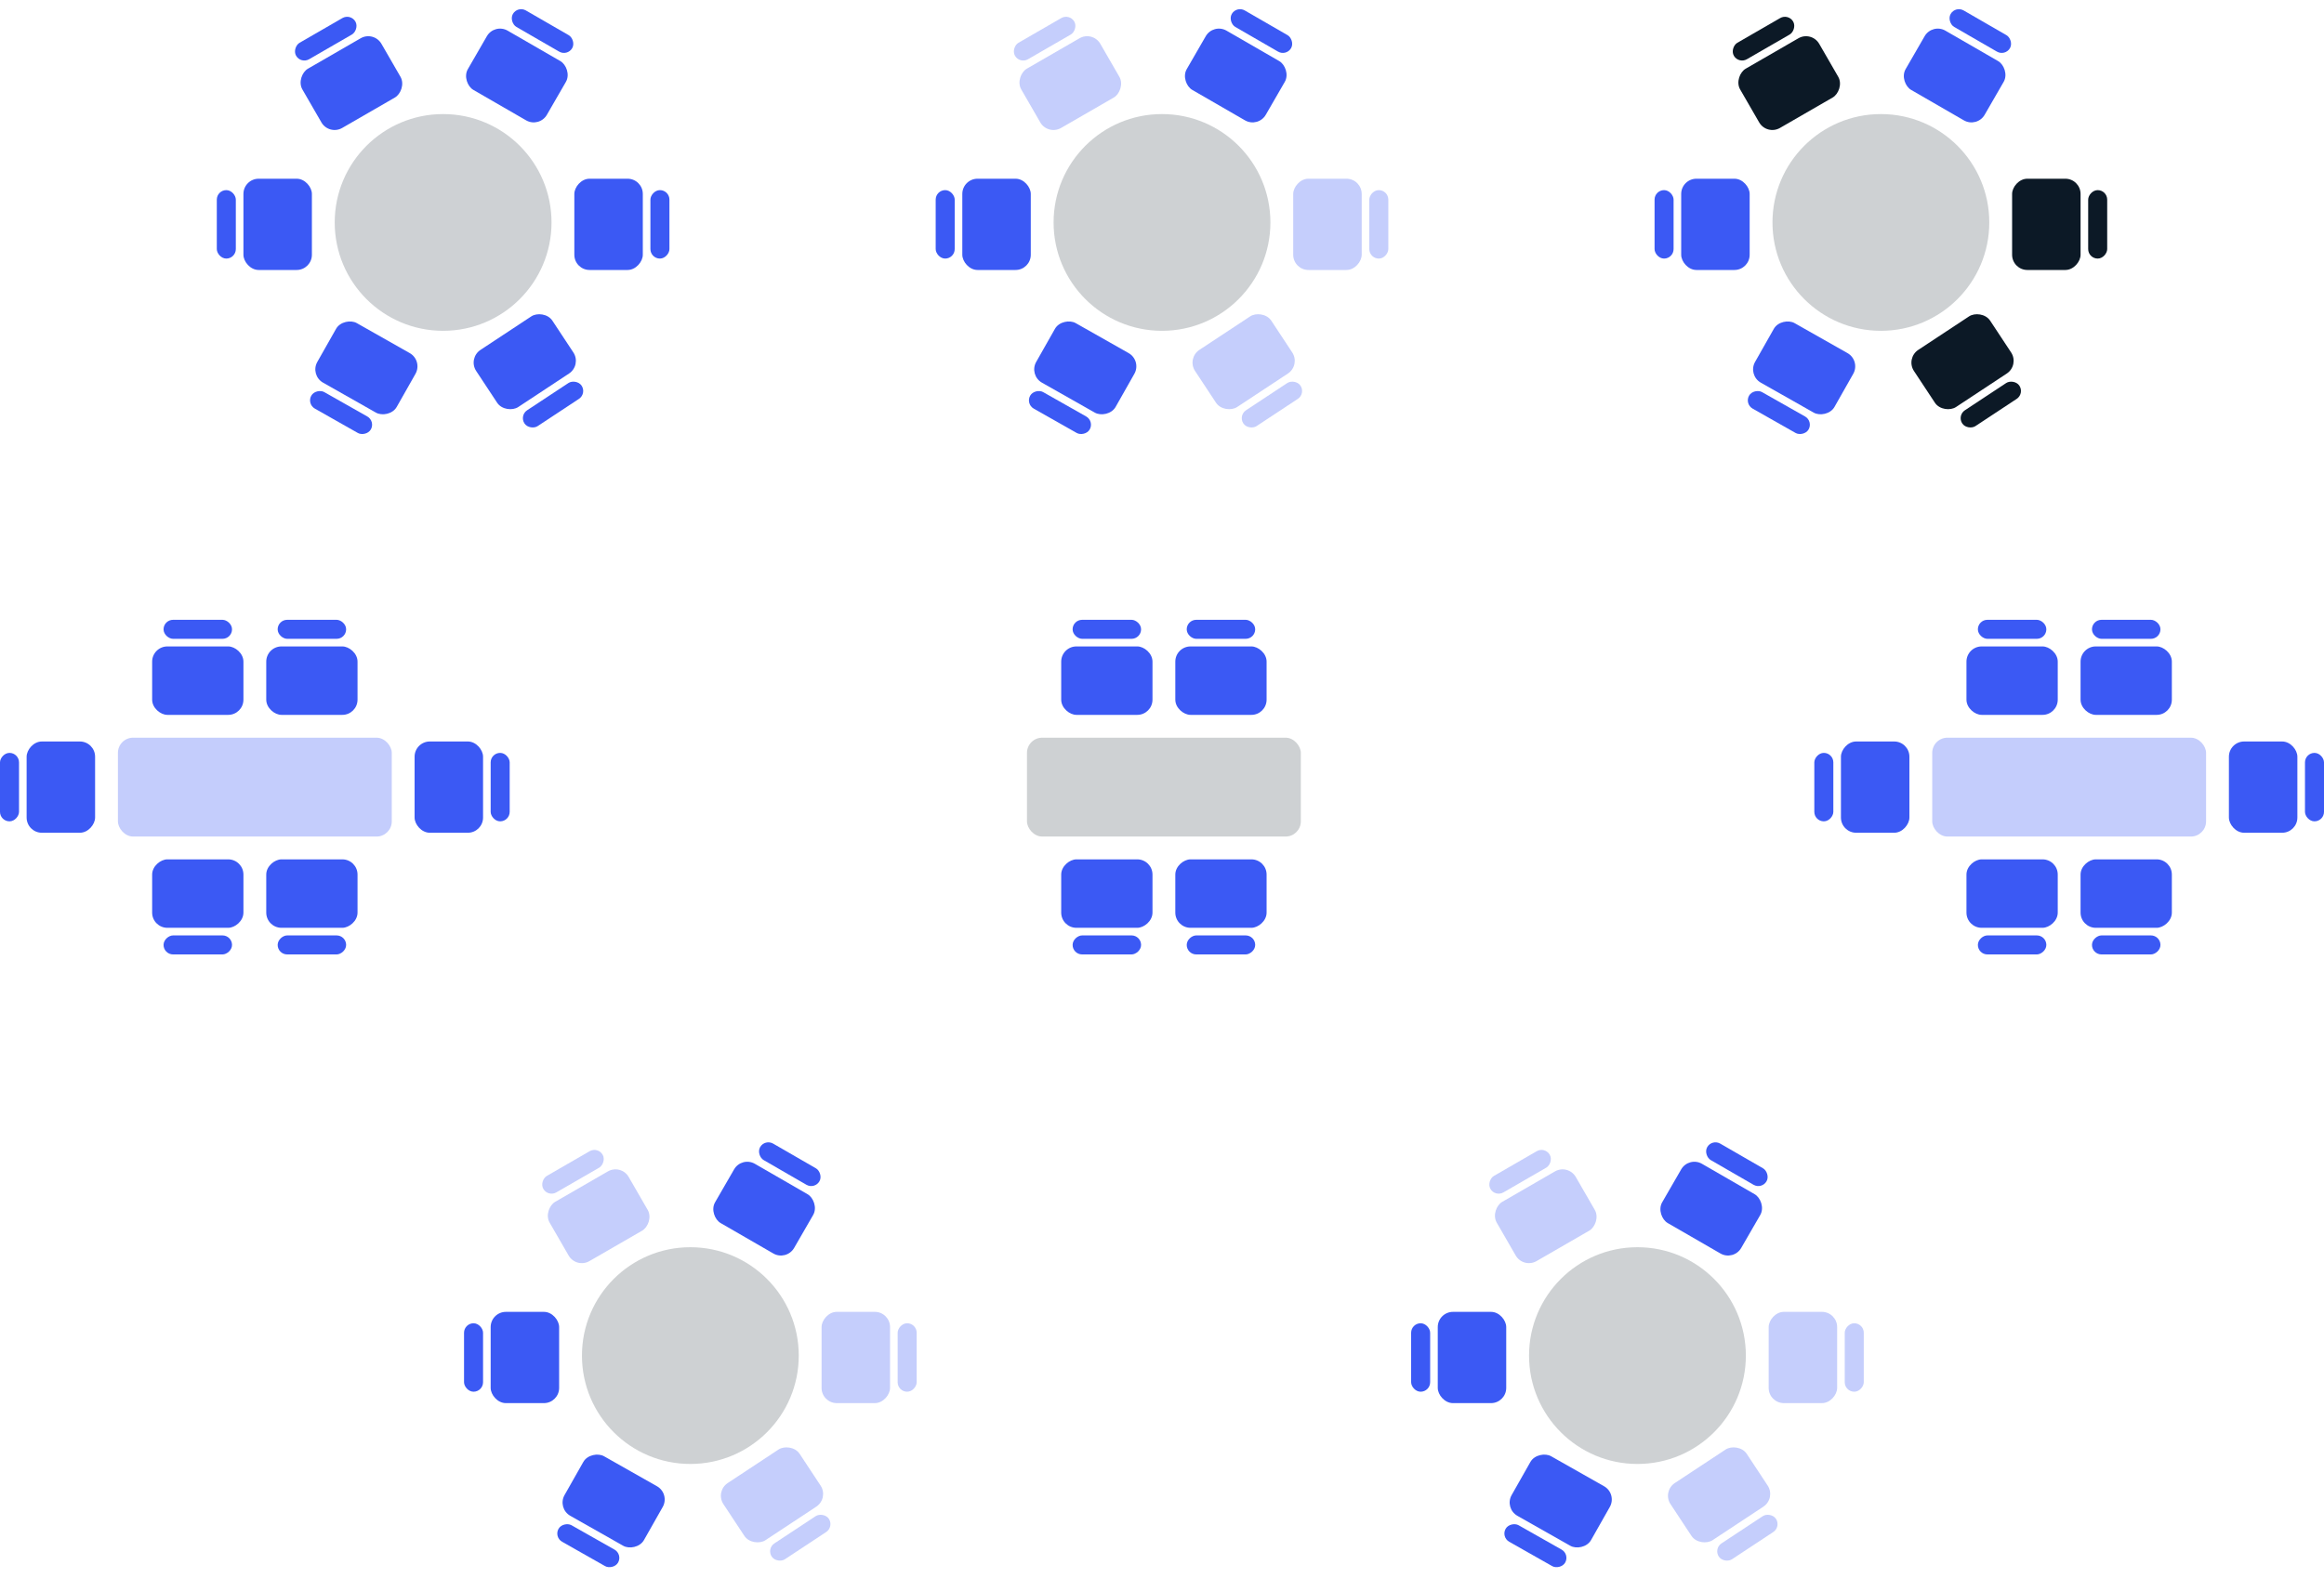<svg width="611" height="415" viewBox="0 0 611 415" fill="none" xmlns="http://www.w3.org/2000/svg">
<circle cx="181.5" cy="356.5" r="28.5" fill="#0C1926" fill-opacity="0.2"/>
<rect x="129" y="345" width="18" height="24" rx="4" fill="#3B59F4"/>
<rect x="122" y="348" width="5" height="18" rx="2.5" fill="#3B59F4"/>
<g opacity="0.3">
<rect width="18" height="24" rx="4" transform="matrix(-1 0 0 1 234 345)" fill="#3B59F4"/>
<rect width="5" height="18" rx="2.5" transform="matrix(-1 0 0 1 241 348)" fill="#3B59F4"/>
</g>
<rect x="146.451" y="396.661" width="18" height="24" rx="4" transform="rotate(-60.464 146.451 396.661)" fill="#3B59F4"/>
<rect x="145.61" y="404.23" width="5" height="18" rx="2.5" transform="rotate(-60.464 145.61 404.23)" fill="#3B59F4"/>
<g opacity="0.3">
<rect width="18" height="24" rx="4" transform="matrix(-0.551 -0.835 -0.835 0.551 217.945 394.027)" fill="#3B59F4"/>
<rect width="5" height="18" rx="2.5" transform="matrix(-0.551 -0.835 -0.835 0.551 219.294 401.522)" fill="#3B59F4"/>
</g>
<g opacity="0.3">
<rect x="163.285" y="306.062" width="18" height="24" rx="4" transform="rotate(60 163.285 306.062)" fill="#3B59F4"/>
<rect x="157.187" y="301.5" width="5" height="18" rx="2.5" transform="rotate(60 157.187 301.5)" fill="#3B59F4"/>
</g>
<rect width="18" height="24" rx="4" transform="matrix(-0.5 0.866 0.866 0.5 195 304.062)" fill="#3B59F4"/>
<rect width="5" height="18" rx="2.5" transform="matrix(-0.5 0.866 0.866 0.5 201.098 299.5)" fill="#3B59F4"/>
<circle cx="116.5" cy="58.5" r="28.5" fill="#CED1D4"/>
<rect x="64" y="47" width="18" height="24" rx="4" fill="#3B59F4"/>
<rect x="57" y="50" width="5" height="18" rx="2.5" fill="#3B59F4"/>
<rect width="18" height="24" rx="4" transform="matrix(-1 0 0 1 169 47)" fill="#3B59F4"/>
<rect width="5" height="18" rx="2.5" transform="matrix(-1 0 0 1 176 50)" fill="#3B59F4"/>
<rect x="81.451" y="98.661" width="18" height="24" rx="4" transform="rotate(-60.464 81.451 98.661)" fill="#3B59F4"/>
<rect x="80.61" y="106.23" width="5" height="18" rx="2.5" transform="rotate(-60.464 80.61 106.23)" fill="#3B59F4"/>
<rect width="18" height="24" rx="4" transform="matrix(-0.551 -0.835 -0.835 0.551 152.945 96.027)" fill="#3B59F4"/>
<rect width="5" height="18" rx="2.5" transform="matrix(-0.551 -0.835 -0.835 0.551 154.294 103.522)" fill="#3B59F4"/>
<rect x="98.285" y="8.062" width="18" height="24" rx="4" transform="rotate(60 98.285 8.062)" fill="#3B59F4"/>
<rect x="92.186" y="3.5" width="5" height="18" rx="2.5" transform="rotate(60 92.186 3.5)" fill="#3B59F4"/>
<rect width="18" height="24" rx="4" transform="matrix(-0.5 0.866 0.866 0.5 130 6.062)" fill="#3B59F4"/>
<rect width="5" height="18" rx="2.5" transform="matrix(-0.5 0.866 0.866 0.5 136.098 1.5)" fill="#3B59F4"/>
<circle cx="305.5" cy="58.5" r="28.5" fill="#0C1926" fill-opacity="0.2"/>
<rect x="253" y="47" width="18" height="24" rx="4" fill="#3B59F4"/>
<rect x="246" y="50" width="5" height="18" rx="2.5" fill="#3B59F4"/>
<g opacity="0.3">
<rect width="18" height="24" rx="4" transform="matrix(-1 0 0 1 358 47)" fill="#3B59F4"/>
<rect width="5" height="18" rx="2.5" transform="matrix(-1 0 0 1 365 50)" fill="#3B59F4"/>
</g>
<rect x="270.451" y="98.661" width="18" height="24" rx="4" transform="rotate(-60.464 270.451 98.661)" fill="#3B59F4"/>
<rect x="269.61" y="106.23" width="5" height="18" rx="2.5" transform="rotate(-60.464 269.61 106.23)" fill="#3B59F4"/>
<g opacity="0.3">
<rect width="18" height="24" rx="4" transform="matrix(-0.551 -0.835 -0.835 0.551 341.945 96.027)" fill="#3B59F4"/>
<rect width="5" height="18" rx="2.5" transform="matrix(-0.551 -0.835 -0.835 0.551 343.294 103.522)" fill="#3B59F4"/>
</g>
<g opacity="0.3">
<rect x="287.285" y="8.062" width="18" height="24" rx="4" transform="rotate(60 287.285 8.062)" fill="#3B59F4"/>
<rect x="281.187" y="3.5" width="5" height="18" rx="2.5" transform="rotate(60 281.187 3.5)" fill="#3B59F4"/>
</g>
<rect width="18" height="24" rx="4" transform="matrix(-0.5 0.866 0.866 0.5 319 6.062)" fill="#3B59F4"/>
<rect width="5" height="18" rx="2.5" transform="matrix(-0.5 0.866 0.866 0.5 325.098 1.5)" fill="#3B59F4"/>
<circle cx="430.5" cy="356.5" r="28.5" fill="#0C1926" fill-opacity="0.2"/>
<rect x="378" y="345" width="18" height="24" rx="4" fill="#3B59F4"/>
<rect x="371" y="348" width="5" height="18" rx="2.5" fill="#3B59F4"/>
<g opacity="0.3">
<rect width="18" height="24" rx="4" transform="matrix(-1 0 0 1 483 345)" fill="#3B59F4"/>
<rect width="5" height="18" rx="2.5" transform="matrix(-1 0 0 1 490 348)" fill="#3B59F4"/>
</g>
<rect x="395.451" y="396.661" width="18" height="24" rx="4" transform="rotate(-60.464 395.451 396.661)" fill="#3B59F4"/>
<rect x="394.61" y="404.23" width="5" height="18" rx="2.5" transform="rotate(-60.464 394.61 404.23)" fill="#3B59F4"/>
<g opacity="0.3">
<rect width="18" height="24" rx="4" transform="matrix(-0.551 -0.835 -0.835 0.551 466.945 394.027)" fill="#3B59F4"/>
<rect width="5" height="18" rx="2.5" transform="matrix(-0.551 -0.835 -0.835 0.551 468.294 401.522)" fill="#3B59F4"/>
</g>
<g opacity="0.3">
<rect x="412.285" y="306.062" width="18" height="24" rx="4" transform="rotate(60 412.285 306.062)" fill="#3B59F4"/>
<rect x="406.187" y="301.5" width="5" height="18" rx="2.5" transform="rotate(60 406.187 301.5)" fill="#3B59F4"/>
</g>
<rect width="18" height="24" rx="4" transform="matrix(-0.5 0.866 0.866 0.5 444 304.062)" fill="#3B59F4"/>
<rect width="5" height="18" rx="2.5" transform="matrix(-0.5 0.866 0.866 0.5 450.098 299.5)" fill="#3B59F4"/>
<circle cx="494.5" cy="58.5" r="28.5" fill="#0C1926" fill-opacity="0.2"/>
<rect x="442" y="47" width="18" height="24" rx="4" fill="#3B59F4"/>
<rect x="435" y="50" width="5" height="18" rx="2.5" fill="#3B59F4"/>
<rect width="18" height="24" rx="4" transform="matrix(-1 0 0 1 547 47)" fill="#0C1926"/>
<rect width="5" height="18" rx="2.5" transform="matrix(-1 0 0 1 554 50)" fill="#0C1926"/>
<rect x="459.451" y="98.661" width="18" height="24" rx="4" transform="rotate(-60.464 459.451 98.661)" fill="#3B59F4"/>
<rect x="458.61" y="106.23" width="5" height="18" rx="2.5" transform="rotate(-60.464 458.61 106.23)" fill="#3B59F4"/>
<rect width="18" height="24" rx="4" transform="matrix(-0.551 -0.835 -0.835 0.551 530.945 96.027)" fill="#0C1926"/>
<rect width="5" height="18" rx="2.5" transform="matrix(-0.551 -0.835 -0.835 0.551 532.294 103.522)" fill="#0C1926"/>
<rect x="476.285" y="8.062" width="18" height="24" rx="4" transform="rotate(60 476.285 8.062)" fill="#0C1926"/>
<rect x="470.187" y="3.5" width="5" height="18" rx="2.5" transform="rotate(60 470.187 3.5)" fill="#0C1926"/>
<rect width="18" height="24" rx="4" transform="matrix(-0.5 0.866 0.866 0.5 508 6.062)" fill="#3B59F4"/>
<rect width="5" height="18" rx="2.5" transform="matrix(-0.5 0.866 0.866 0.5 514.098 1.5)" fill="#3B59F4"/>
<rect opacity="0.3" x="31" y="194" width="72" height="26" rx="4" fill="#3B59F4"/>
<rect width="18" height="24" rx="4" transform="matrix(-4.37114e-08 1 1 4.37114e-08 40 170)" fill="#3B59F4"/>
<rect width="5" height="18" rx="2.5" transform="matrix(-4.37114e-08 1 1 4.37114e-08 43 163)" fill="#3B59F4"/>
<rect x="40" y="244" width="18" height="24" rx="4" transform="rotate(-90 40 244)" fill="#3B59F4"/>
<rect x="43" y="251" width="5" height="18" rx="2.5" transform="rotate(-90 43 251)" fill="#3B59F4"/>
<rect width="18" height="24" rx="4" transform="matrix(-4.37114e-08 1 1 4.37114e-08 70 170)" fill="#3B59F4"/>
<rect width="5" height="18" rx="2.5" transform="matrix(-4.37114e-08 1 1 4.37114e-08 73 163)" fill="#3B59F4"/>
<rect x="70" y="244" width="18" height="24" rx="4" transform="rotate(-90 70 244)" fill="#3B59F4"/>
<rect x="73" y="251" width="5" height="18" rx="2.5" transform="rotate(-90 73 251)" fill="#3B59F4"/>
<rect x="127" y="219" width="18" height="24" rx="4" transform="rotate(180 127 219)" fill="#3B59F4"/>
<rect x="134" y="216" width="5" height="18" rx="2.5" transform="rotate(180 134 216)" fill="#3B59F4"/>
<rect width="18" height="24" rx="4" transform="matrix(1 8.74228e-08 8.74228e-08 -1 7 219)" fill="#3B59F4"/>
<rect width="5" height="18" rx="2.5" transform="matrix(1 8.74228e-08 8.74228e-08 -1 0 216)" fill="#3B59F4"/>
<rect x="270" y="194" width="72" height="26" rx="4" fill="#0C1926" fill-opacity="0.2"/>
<rect width="18" height="24" rx="4" transform="matrix(-4.37114e-08 1 1 4.37114e-08 279 170)" fill="#3B59F4"/>
<rect width="5" height="18" rx="2.5" transform="matrix(-4.37114e-08 1 1 4.37114e-08 282 163)" fill="#3B59F4"/>
<rect x="279" y="244" width="18" height="24" rx="4" transform="rotate(-90 279 244)" fill="#3B59F4"/>
<rect x="282" y="251" width="5" height="18" rx="2.5" transform="rotate(-90 282 251)" fill="#3B59F4"/>
<rect width="18" height="24" rx="4" transform="matrix(-4.37114e-08 1 1 4.37114e-08 309 170)" fill="#3B59F4"/>
<rect width="5" height="18" rx="2.5" transform="matrix(-4.37114e-08 1 1 4.37114e-08 312 163)" fill="#3B59F4"/>
<rect x="309" y="244" width="18" height="24" rx="4" transform="rotate(-90 309 244)" fill="#3B59F4"/>
<rect x="312" y="251" width="5" height="18" rx="2.5" transform="rotate(-90 312 251)" fill="#3B59F4"/>
<rect opacity="0.3" x="508" y="194" width="72" height="26" rx="4" fill="#3B59F4"/>
<rect width="18" height="24" rx="4" transform="matrix(-4.37114e-08 1 1 4.37114e-08 517 170)" fill="#3B59F4"/>
<rect width="5" height="18" rx="2.5" transform="matrix(-4.37114e-08 1 1 4.37114e-08 520 163)" fill="#3B59F4"/>
<rect x="517" y="244" width="18" height="24" rx="4" transform="rotate(-90 517 244)" fill="#3B59F4"/>
<rect x="520" y="251" width="5" height="18" rx="2.5" transform="rotate(-90 520 251)" fill="#3B59F4"/>
<rect width="18" height="24" rx="4" transform="matrix(-4.37114e-08 1 1 4.37114e-08 547 170)" fill="#3B59F4"/>
<rect width="5" height="18" rx="2.5" transform="matrix(-4.37114e-08 1 1 4.37114e-08 550 163)" fill="#3B59F4"/>
<rect x="547" y="244" width="18" height="24" rx="4" transform="rotate(-90 547 244)" fill="#3B59F4"/>
<rect x="550" y="251" width="5" height="18" rx="2.5" transform="rotate(-90 550 251)" fill="#3B59F4"/>
<rect x="604" y="219" width="18" height="24" rx="4" transform="rotate(180 604 219)" fill="#3B59F4"/>
<rect x="611" y="216" width="5" height="18" rx="2.5" transform="rotate(180 611 216)" fill="#3B59F4"/>
<rect width="18" height="24" rx="4" transform="matrix(1 8.74228e-08 8.74228e-08 -1 484 219)" fill="#3B59F4"/>
<rect width="5" height="18" rx="2.5" transform="matrix(1 8.74228e-08 8.74228e-08 -1 477 216)" fill="#3B59F4"/>
</svg>
